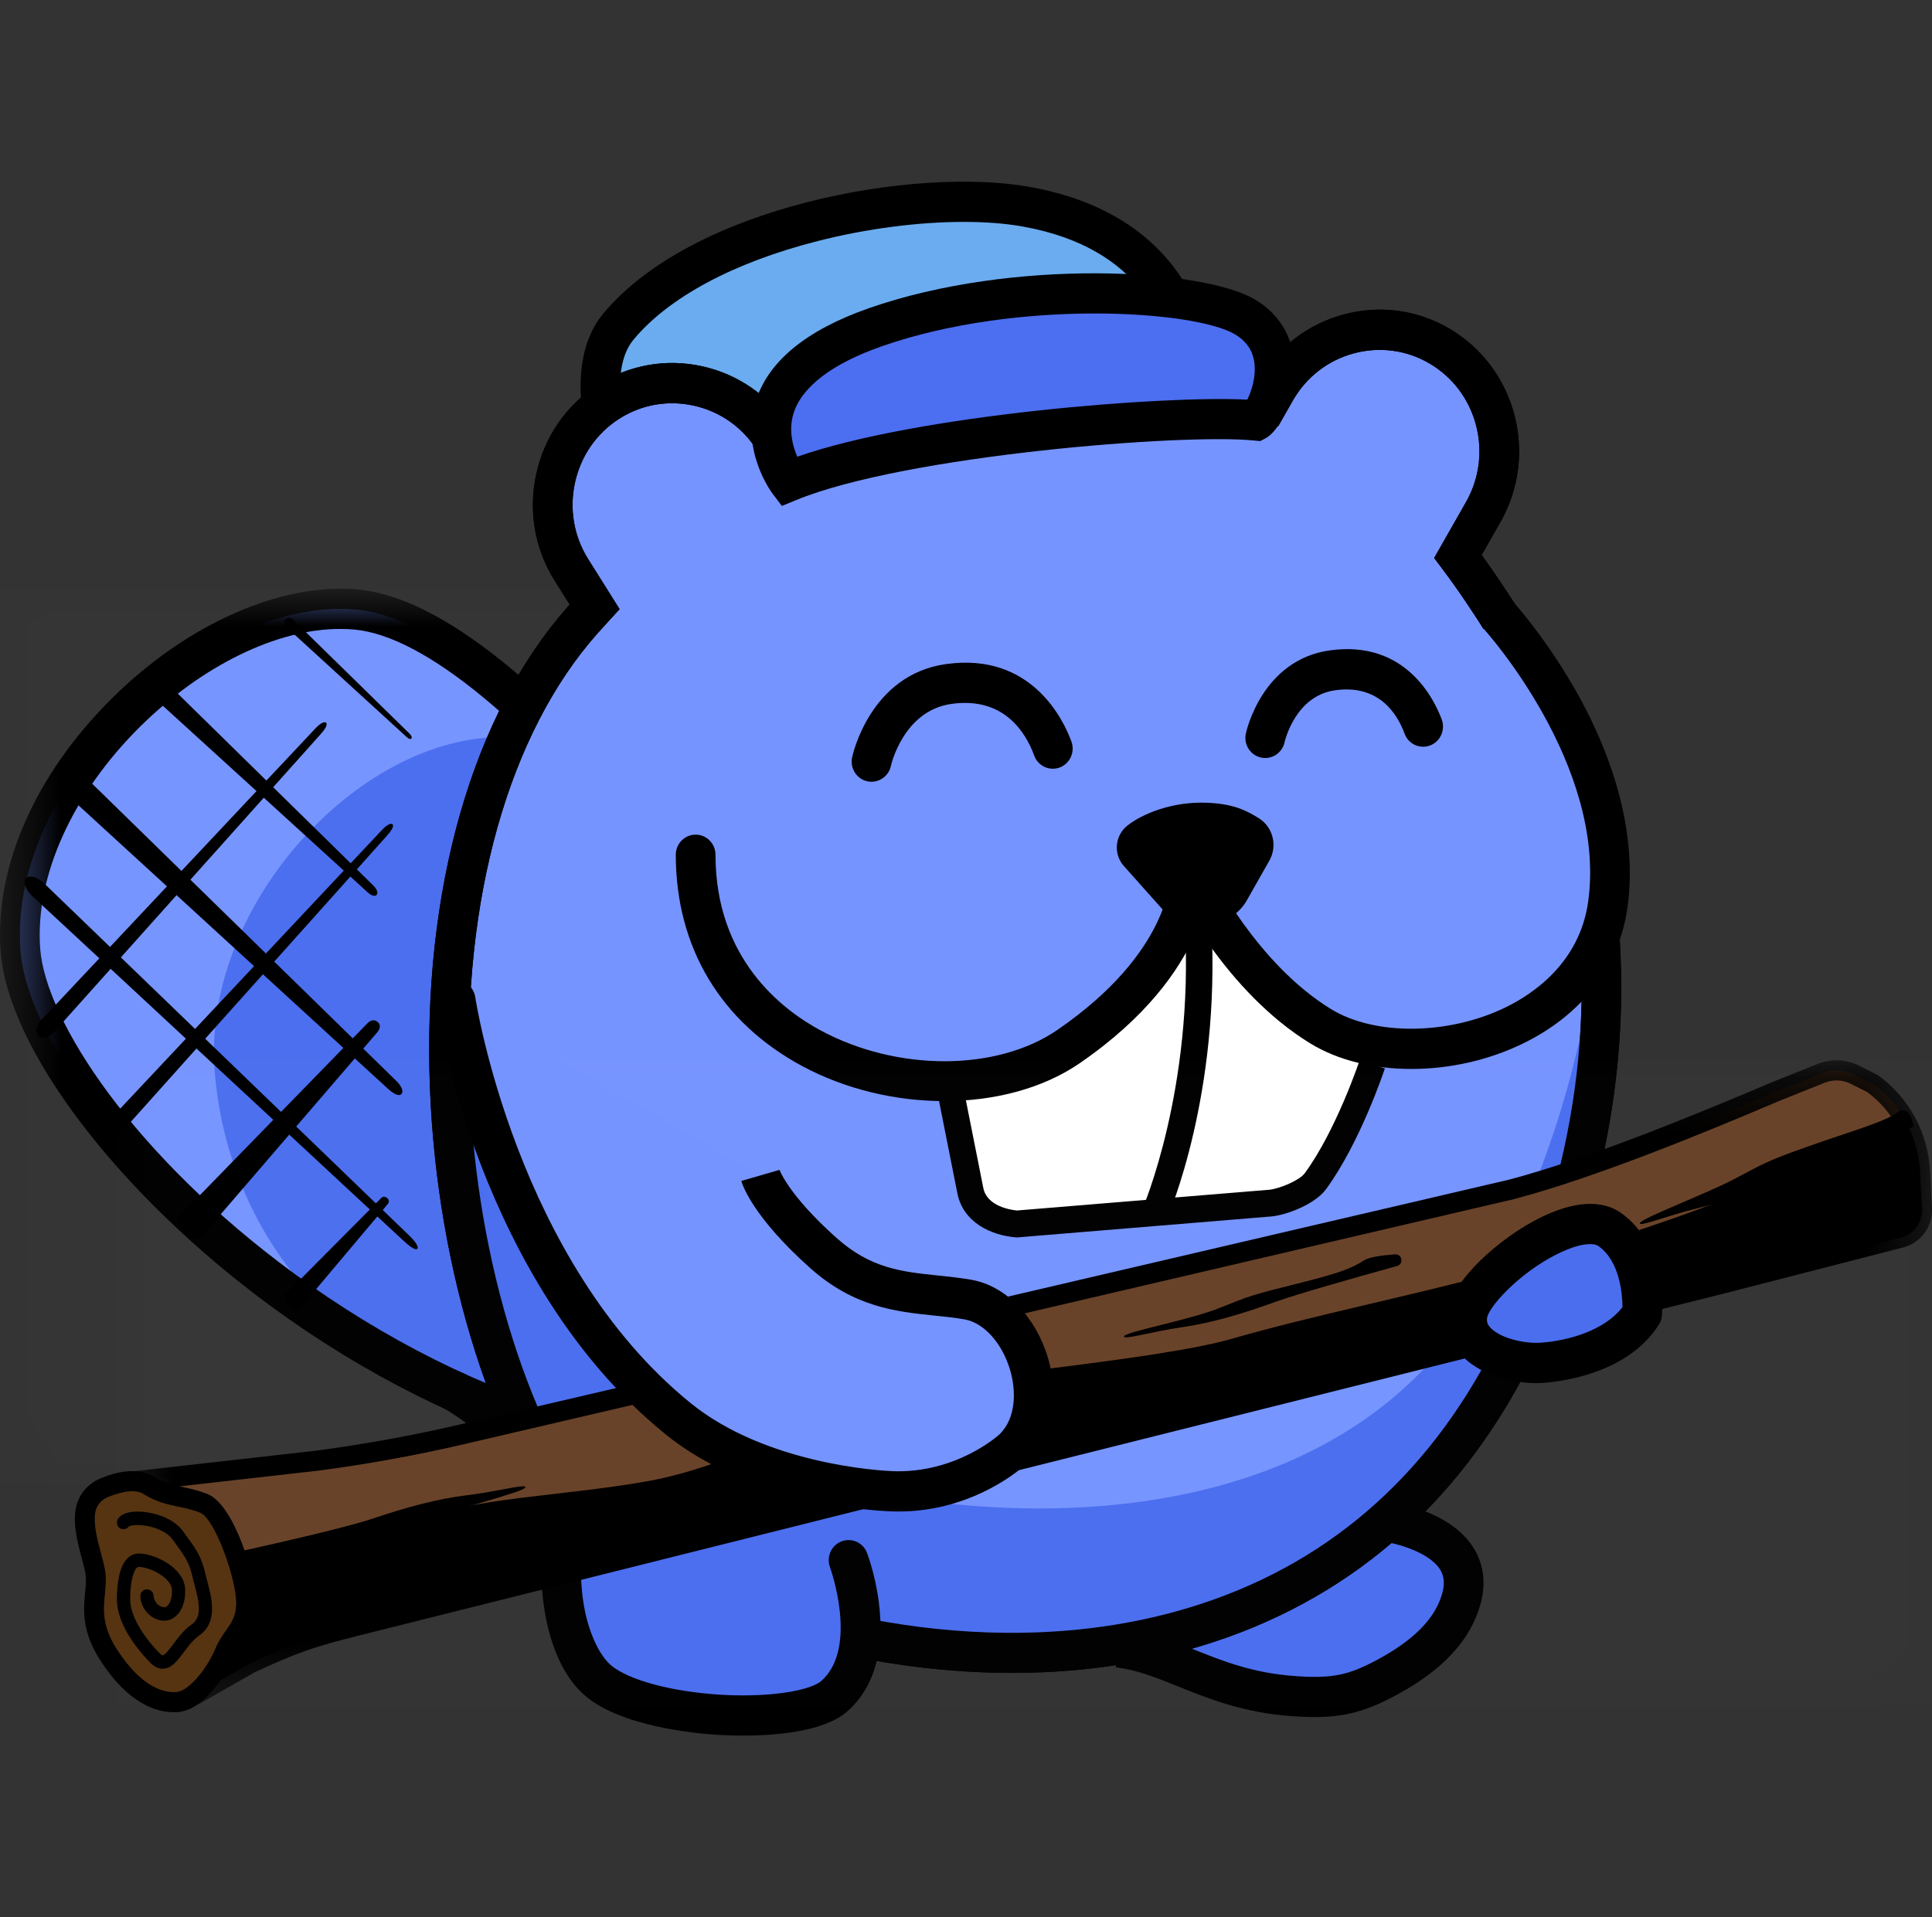 <svg xmlns="http://www.w3.org/2000/svg" xmlns:xlink="http://www.w3.org/1999/xlink" fill="none" version="1.1" width="34.255" height="34" viewBox="0 0 34.255 34"><rect x="0" y="0" width="34.255" height="34" fill="#333333" stroke="none"/><defs><mask id="master_svg0_960_26512" style="mask-type:alpha" maskUnits="userSpaceOnUse"><g><path d="M-0,10.44L19.19,10.44L19.19,26.301L-0,26.301L-0,10.44Z" fill-rule="evenodd" fill="#FFFFFF" fill-opacity="1"/></g></mask><mask id="master_svg1_960_26539" style="mask-type:alpha" maskUnits="userSpaceOnUse"><g><path d="M2.078,18.804L34.255,18.804L34.255,30.245L2.078,30.245L2.078,18.804Z" fill-rule="evenodd" fill="#FFFFFF" fill-opacity="1"/></g></mask></defs><g><g><g><path d="M21.154,7.004C21.154,7.004,21.423,4.243,18.194,3.666C16.264,3.32,12.447,4.001,10.96,5.797C10.361,6.521,10.717,7.966,11.174,8.671C11.713,9.501,13.495,9.579,13.509,9.783C13.509,9.783,14.634,7.549,16.373,7.065C18.112,6.581,20.289,6.655,21.154,7.004L21.154,7.004Z" fill-rule="evenodd" fill="#6AACEF" fill-opacity="1"/></g><g><path d="M13.171,9.999L13.248,11.08L13.822,9.946C13.833,9.925,14.901,7.845,16.466,7.409C18.072,6.962,20.197,7.002,21.024,7.335L21.458,7.511L21.504,7.039C21.507,7.007,21.576,6.245,21.206,5.406C20.864,4.631,20.075,3.64,18.255,3.314C16.231,2.952,12.278,3.65,10.691,5.567C9.976,6.43,10.342,8.038,10.88,8.868C11.306,9.524,12.259,9.765,12.89,9.924C12.983,9.948,13.09,9.975,13.171,9.999ZM14.497,4.275C15.37,4.052,16.29,3.935,17.088,3.935C17.47,3.935,17.825,3.962,18.133,4.017C20.261,4.398,20.706,5.796,20.79,6.525C19.688,6.279,17.829,6.29,16.28,6.721C14.8,7.133,13.759,8.653,13.367,9.314C13.275,9.286,13.172,9.26,13.06,9.232C12.568,9.107,11.743,8.899,11.468,8.475C11.062,7.85,10.767,6.585,11.23,6.026C11.852,5.274,13.013,4.652,14.497,4.275Z" fill-rule="evenodd" fill="#000000" fill-opacity="1"/></g><g><path d="M14.929,19.554C14.929,19.554,9.595,11.134,6.329,10.811C3.708,10.552,0.141,13.808,0.362,16.844C0.599,20.104,8.445,27.569,16.092,25.625C22.888,23.898,14.929,19.554,14.929,19.554L14.929,19.554Z" fill-rule="evenodd" fill="#7694FF" fill-opacity="1"/></g><g><path d="M11.398,18.872C11.398,18.872,12.469,13.409,9.202,13.086C6.582,12.827,3.584,15.939,3.805,18.975C4.042,22.235,6.835,26.468,14.482,24.525C21.278,22.797,11.398,18.872,11.398,18.872L11.398,18.872Z" fill-rule="evenodd" fill="#4B6EEF" fill-opacity="1"/></g><g mask="url(#master_svg0_960_26512)"><g><path d="M-0,10.44L19.19,10.44L19.19,26.301L-0,26.301L-0,10.44Z" fill-rule="evenodd" fill="#D8D8D8" fill-opacity="0.01"/></g><g><path d="M10.077,25.801C11.246,26.134,12.394,26.301,13.514,26.301C14.423,26.301,15.312,26.191,16.178,25.971C18.046,25.496,19.055,24.752,19.177,23.761C19.291,22.837,18.62,21.787,17.184,20.64C16.317,19.947,15.441,19.434,15.175,19.284C14.917,18.884,13.674,16.984,12.125,15.076C9.752,12.153,7.813,10.599,6.363,10.455C4.999,10.32,3.323,11.058,1.989,12.38C0.623,13.733,-0.098,15.369,0.011,16.869C0.136,18.598,2.11,21.188,4.81,23.168C6.463,24.379,8.284,25.29,10.077,25.801ZM2.48,12.89C3.581,11.8,4.914,11.153,6.028,11.153C6.118,11.153,6.207,11.157,6.294,11.165C7.534,11.288,9.361,12.796,11.578,15.525C13.287,17.63,14.619,19.725,14.632,19.746L14.681,19.824L14.761,19.867C15.779,20.423,18.646,22.314,18.479,23.672C18.376,24.507,17.078,25.006,16.006,25.279C14.196,25.739,12.265,25.683,10.267,25.114C8.553,24.625,6.809,23.752,5.222,22.589C2.386,20.51,0.807,18.111,0.712,16.817C0.62,15.546,1.281,14.078,2.48,12.89Z" fill-rule="evenodd" fill="#000000" fill-opacity="1"/></g></g><g><path d="M19.822,29.214C20.784,29.32,21.506,29.98,22.95,30.079C23.635,30.126,23.998,30.066,24.604,29.738C25.045,29.499,25.714,29.065,25.912,28.345C26.226,27.198,24.567,26.981,24.567,26.981L19.822,29.214Z" fill-rule="evenodd" fill="#4B6EEF" fill-opacity="1"/></g><g><path d="M23.302,30.449C23.186,30.449,23.061,30.444,22.926,30.435C22.052,30.375,21.431,30.125,20.884,29.904C20.491,29.746,20.152,29.609,19.783,29.568L19.86,28.859C20.324,28.91,20.722,29.071,21.144,29.241C21.668,29.452,22.21,29.671,22.974,29.723C23.623,29.768,23.911,29.709,24.438,29.423C25.081,29.074,25.452,28.691,25.573,28.25C25.634,28.025,25.577,27.899,25.528,27.825C25.322,27.508,24.717,27.361,24.522,27.335L24.612,26.627C24.722,26.641,25.692,26.785,26.114,27.429C26.305,27.721,26.352,28.071,26.251,28.441C26.076,29.08,25.591,29.607,24.77,30.052C24.242,30.339,23.857,30.449,23.302,30.449L23.302,30.449Z" fill-rule="evenodd" fill="#000000" fill-opacity="1"/></g><g><path d="M26.65,11.038C26.429,10.691,26.165,10.287,25.85,9.868L26.298,9.079C26.883,8.053,26.533,6.728,25.521,6.135C24.508,5.543,23.202,5.898,22.618,6.924L22.514,7.108C21.996,6.891,21.429,6.731,20.804,6.653C18.489,6.361,16.169,6.646,13.854,8.011L13.717,7.791C13.09,6.791,11.77,6.493,10.784,7.128C9.798,7.764,9.503,9.103,10.13,10.103L10.543,10.762C10.474,10.836,10.405,10.912,10.336,10.989C6.751,15.019,7.562,23.691,10.531,27.368C11.119,28.097,11.925,27.891,12.652,28.225C15.749,29.648,23.832,30.924,27.127,23.354C29.59,17.693,27.915,13.028,26.65,11.038L26.65,11.038Z" fill-rule="evenodd" fill="#7694FF" fill-opacity="1"/></g><g><path d="M12.507,28.55C13.64,29.071,15.668,29.666,17.945,29.666C19.258,29.666,20.655,29.467,22.01,28.943C24.46,27.993,26.29,26.161,27.449,23.498C28.562,20.94,28.961,18.342,28.635,15.774C28.311,13.214,27.346,11.474,26.946,10.845C26.758,10.55,26.536,10.207,26.27,9.842L26.603,9.258C27.286,8.058,26.879,6.519,25.697,5.827C25.126,5.492,24.459,5.404,23.818,5.578C23.207,5.744,22.693,6.129,22.361,6.666C21.874,6.487,21.366,6.364,20.848,6.298C18.311,5.98,16.058,6.384,13.972,7.535C13.617,7.006,13.084,6.639,12.462,6.498C11.815,6.352,11.151,6.469,10.595,6.827C10.039,7.186,9.653,7.745,9.509,8.401C9.364,9.058,9.48,9.73,9.833,10.295L10.101,10.722C10.092,10.731,10.084,10.741,10.075,10.75C8.376,12.661,7.482,15.786,7.624,19.326C7.755,22.575,8.764,25.743,10.259,27.595C10.716,28.16,11.282,28.264,11.782,28.355C12.04,28.403,12.283,28.447,12.507,28.55ZM10.973,7.43C11.258,7.246,11.584,7.151,11.916,7.151C12.046,7.151,12.178,7.165,12.309,7.195C12.773,7.3,13.167,7.579,13.42,7.983L13.739,8.492L14.031,8.32C16.062,7.122,18.263,6.693,20.761,7.007C21.32,7.077,21.864,7.222,22.379,7.438L22.664,7.557L22.923,7.103C23.159,6.689,23.541,6.392,24,6.267C24.459,6.143,24.937,6.206,25.345,6.445C26.191,6.94,26.482,8.042,25.994,8.901L25.428,9.895L25.57,10.084C25.883,10.501,26.142,10.898,26.354,11.232C26.916,12.115,29.576,16.843,26.805,23.21C25.724,25.692,24.027,27.397,21.759,28.276C18.272,29.627,14.485,28.675,12.797,27.9C12.494,27.76,12.195,27.706,11.907,27.653C11.454,27.57,11.096,27.505,10.803,27.142C9.401,25.405,8.452,22.399,8.327,19.297C8.193,15.942,9.02,13.002,10.598,11.228C10.665,11.153,10.733,11.078,10.8,11.005L10.986,10.803L10.427,9.912C10.174,9.508,10.092,9.027,10.195,8.557C10.299,8.086,10.575,7.686,10.973,7.43Z" fill-rule="evenodd" fill="#000000" fill-opacity="1"/></g><g><path d="M26.022,23.298C22.579,28.537,13.82,26.644,12.023,25.158C10.114,23.581,9.29,23.009,8.028,16.955C7.685,20.77,8.695,24.952,10.531,27.226C11.119,27.954,11.925,27.748,12.652,28.082C15.75,29.505,23.833,30.781,27.127,23.211C28.208,20.727,28.492,18.434,28.363,16.475C28.076,18.601,27.431,21.155,26.022,23.298L26.022,23.298Z" fill-rule="evenodd" fill="#4B6EEF" fill-opacity="1"/></g><g><path d="M12.507,28.55C13.64,29.071,15.668,29.666,17.945,29.666C19.258,29.666,20.655,29.467,22.01,28.943C24.46,27.993,26.29,26.161,27.449,23.498C28.562,20.94,28.961,18.342,28.635,15.774C28.311,13.214,27.346,11.474,26.946,10.845C26.758,10.55,26.536,10.207,26.27,9.842L26.603,9.258C27.286,8.058,26.879,6.519,25.697,5.827C25.126,5.492,24.459,5.404,23.818,5.578C23.207,5.744,22.693,6.129,22.361,6.666C21.874,6.487,21.366,6.364,20.848,6.298C18.311,5.98,16.058,6.384,13.972,7.535C13.617,7.006,13.084,6.639,12.462,6.498C11.815,6.352,11.151,6.469,10.595,6.827C10.039,7.186,9.653,7.745,9.509,8.401C9.364,9.058,9.48,9.73,9.833,10.295L10.101,10.722C10.092,10.731,10.084,10.741,10.075,10.75C8.376,12.661,7.482,15.786,7.624,19.326C7.755,22.575,8.764,25.743,10.259,27.595C10.716,28.16,11.282,28.264,11.782,28.355C12.04,28.403,12.283,28.447,12.507,28.55ZM10.973,7.43C11.258,7.246,11.584,7.151,11.916,7.151C12.046,7.151,12.178,7.165,12.309,7.195C12.773,7.3,13.167,7.579,13.42,7.983L13.739,8.492L14.031,8.32C16.062,7.122,18.263,6.693,20.761,7.007C21.32,7.077,21.864,7.222,22.379,7.438L22.664,7.557L22.923,7.103C23.159,6.689,23.541,6.392,24,6.267C24.459,6.143,24.937,6.206,25.345,6.445C26.191,6.94,26.482,8.042,25.994,8.901L25.428,9.895L25.57,10.084C25.883,10.501,26.142,10.898,26.354,11.232C26.916,12.115,29.576,16.843,26.805,23.21C25.724,25.692,24.027,27.397,21.759,28.276C18.272,29.627,14.485,28.675,12.797,27.9C12.494,27.76,12.195,27.706,11.907,27.653C11.454,27.57,11.096,27.505,10.803,27.142C9.401,25.405,8.452,22.399,8.327,19.297C8.193,15.942,9.02,13.002,10.598,11.228C10.665,11.153,10.733,11.078,10.8,11.005L10.986,10.803L10.427,9.912C10.174,9.508,10.092,9.027,10.195,8.557C10.299,8.086,10.575,7.686,10.973,7.43Z" fill-rule="evenodd" fill="#000000" fill-opacity="1"/></g><g><path d="M8.079,24.683C8.079,24.683,10.142,25.908,9.986,27.211C9.831,28.513,10.186,29.444,10.6,29.799C11.426,30.505,14.17,30.628,14.792,30.079C15.668,29.307,15.045,27.668,15.045,27.668L8.079,24.683Z" fill-rule="evenodd" fill="#4B6EEF" fill-opacity="1"/></g><g><path d="M13.171,30.778C12.994,30.778,12.847,30.771,12.752,30.766C12.358,30.743,11.021,30.625,10.374,30.071C9.776,29.56,9.487,28.42,9.637,27.168C9.699,26.647,9.249,26.097,8.86,25.727C8.398,25.288,7.906,24.993,7.901,24.99C7.734,24.891,7.678,24.672,7.776,24.502C7.874,24.332,8.09,24.275,8.257,24.375C8.279,24.388,8.812,24.707,9.331,25.197C10.077,25.902,10.414,26.594,10.336,27.254C10.177,28.582,10.588,29.321,10.827,29.526C11.142,29.795,11.914,30.002,12.793,30.054C13.702,30.106,14.383,29.967,14.561,29.81C15.228,29.222,14.722,27.809,14.717,27.795C14.647,27.611,14.738,27.405,14.919,27.334C15.101,27.264,15.304,27.355,15.373,27.539C15.403,27.616,16.073,29.422,15.023,30.348C14.61,30.713,13.737,30.778,13.171,30.778L13.171,30.778Z" fill-rule="evenodd" fill="#000000" fill-opacity="1"/></g><g><path d="M16.835,19.254L17.205,21.116C17.289,21.532,17.717,21.679,18.028,21.705L22.524,21.335C22.758,21.31,23.178,21.142,23.32,20.948C23.908,20.149,24.331,18.872,24.331,18.872L22.684,17.615L21.349,15.633L19.596,18.059L16.835,19.254Z" fill-rule="evenodd" fill="#FFFFFF" fill-opacity="1"/></g><g><path d="M18.028,21.944L18.01,21.942C17.578,21.907,17.08,21.683,16.975,21.164L16.605,19.301L17.065,19.207L17.435,21.069C17.499,21.388,17.909,21.454,18.03,21.466L22.506,21.098C22.694,21.078,23.042,20.93,23.133,20.806C23.691,20.047,24.105,18.809,24.109,18.796L24.554,18.948C24.536,19.001,24.112,20.27,23.509,21.091C23.314,21.355,22.818,21.543,22.549,21.571L18.028,21.944Z" fill-rule="evenodd" fill="#000000" fill-opacity="1"/></g><g><path d="M16.741,19.526C15.885,19.526,14.996,19.32,14.225,18.906C12.778,18.128,11.982,16.798,11.982,15.158C11.982,14.961,12.139,14.801,12.334,14.801C12.528,14.801,12.686,14.961,12.686,15.158C12.686,16.996,13.856,17.9,14.554,18.275C15.914,19.006,17.679,19,18.752,18.261C20.756,16.881,20.752,15.556,20.751,15.5C20.742,15.303,20.893,15.139,21.087,15.13C21.282,15.122,21.446,15.276,21.454,15.473C21.457,15.544,21.502,17.23,19.147,18.852C18.495,19.301,17.636,19.526,16.741,19.526L16.741,19.526Z" fill-rule="evenodd" fill="#000000" fill-opacity="1"/></g><g><path d="M26.572,10.918C26.572,10.918,28.862,13.423,28.509,16.028C28.185,18.416,24.954,19.144,23.413,18.197C21.992,17.324,21.169,15.633,21.169,15.633L26.572,10.918Z" fill-rule="evenodd" fill="#7694FF" fill-opacity="1"/></g><g><path d="M25.025,18.956C24.358,18.956,23.722,18.805,23.23,18.502C21.739,17.586,20.889,15.864,20.854,15.791C20.768,15.615,20.839,15.401,21.013,15.313C21.188,15.226,21.399,15.299,21.485,15.475C21.492,15.491,22.283,17.085,23.595,17.892C24.37,18.369,25.671,18.358,26.688,17.867C27.174,17.632,28.012,17.074,28.16,15.98C28.487,13.57,26.336,11.184,26.314,11.16C26.182,11.016,26.191,10.79,26.333,10.656C26.475,10.522,26.698,10.53,26.83,10.675C26.855,10.702,27.437,11.344,27.98,12.321C28.709,13.635,29.012,14.934,28.858,16.077C28.714,17.134,28.051,17.999,26.99,18.511C26.376,18.808,25.685,18.956,25.025,18.956L25.025,18.956Z" fill-rule="evenodd" fill="#000000" fill-opacity="1"/></g><g><path d="M20.575,16.085L19.926,15.357C19.737,15.145,19.767,14.815,19.989,14.64C20.256,14.43,20.783,14.213,21.388,14.235C21.873,14.252,22.098,14.374,22.316,14.507C22.571,14.664,22.655,15.001,22.505,15.264L22.106,15.967C21.959,16.226,21.686,16.386,21.392,16.386L21.244,16.386C20.989,16.386,20.746,16.276,20.575,16.085L20.575,16.085Z" fill-rule="evenodd" fill="#000000" fill-opacity="1"/></g><g><path d="M15.452,13.863C15.428,13.863,15.403,13.86,15.377,13.855C15.188,13.813,15.067,13.623,15.108,13.431C15.121,13.371,15.435,11.966,16.769,11.777C18.292,11.56,18.86,12.774,18.997,13.151C19.064,13.336,18.971,13.542,18.789,13.61C18.606,13.678,18.404,13.584,18.337,13.399C18.191,13,17.807,12.349,16.866,12.483C16.014,12.605,15.798,13.572,15.796,13.581C15.76,13.749,15.614,13.863,15.452,13.863L15.452,13.863Z" fill-rule="evenodd" fill="#000000" fill-opacity="1"/></g><g><path d="M22.433,13.442C22.408,13.442,22.382,13.439,22.357,13.434C22.168,13.391,22.048,13.203,22.089,13.011C22.1,12.957,22.381,11.704,23.573,11.534C24.934,11.341,25.44,12.425,25.563,12.761C25.63,12.946,25.537,13.152,25.355,13.22C25.172,13.288,24.97,13.194,24.903,13.009C24.78,12.674,24.458,12.129,23.671,12.241C22.968,12.341,22.784,13.13,22.776,13.163C22.739,13.329,22.594,13.442,22.433,13.442L22.433,13.442Z" fill-rule="evenodd" fill="#000000" fill-opacity="1"/></g><g><path d="M20.685,21.628L20.257,21.435C20.266,21.414,21.168,19.311,21.009,16.399L21.478,16.373C21.643,19.405,20.725,21.539,20.685,21.628L20.685,21.628Z" fill-rule="evenodd" fill="#000000" fill-opacity="1"/></g><g><path d="M2.261,26.483C2.233,26.382,2.301,26.279,2.404,26.267L5.617,25.904C6.493,25.788,7.363,25.63,8.224,25.429L26.797,21.093C28.211,20.72,30.139,19.929,31.486,19.357L32.289,19.035C32.484,18.957,32.702,18.966,32.89,19.06L33.194,19.211C33.701,19.577,34.015,20.158,34.046,20.788L34.079,21.435C34.091,21.674,33.935,21.889,33.706,21.948L30.572,22.754L6.315,28.832C5.504,29.035,5.193,29.145,4.434,29.498L3.475,30.045C3.381,30.099,3.261,30.049,3.232,29.943L2.742,28.198L2.261,26.483Z" fill-rule="evenodd" fill="#684227" fill-opacity="1"/></g><g mask="url(#master_svg1_960_26539)"><g><path d="M2.078,18.804L34.255,18.804L34.255,30.245L2.078,30.245L2.078,18.804Z" fill-rule="evenodd" fill="#D8D8D8" fill-opacity="0.01"/></g><g><path d="M3.262,30.218C3.305,30.236,3.349,30.245,3.393,30.245C3.451,30.245,3.509,30.23,3.562,30.2L4.513,29.656C5.261,29.309,5.556,29.206,6.357,29.005L30.615,22.926L33.749,22.12C34.058,22.04,34.271,21.748,34.255,21.425L34.222,20.779C34.187,20.09,33.849,19.465,33.295,19.065L32.968,18.899C32.736,18.783,32.465,18.772,32.225,18.868L31.418,19.191C30.094,19.754,28.171,20.546,26.757,20.919L8.184,25.254C7.333,25.453,6.461,25.612,5.597,25.726L2.384,26.089C2.284,26.101,2.193,26.156,2.137,26.241C2.08,26.327,2.064,26.432,2.092,26.531L3.062,29.991C3.091,30.095,3.164,30.178,3.262,30.218ZM3.398,29.884L2.433,26.443L5.639,26.08C6.518,25.965,7.4,25.804,8.263,25.602L26.841,21.265C28.281,20.886,30.221,20.088,31.55,19.522L32.354,19.2C32.502,19.141,32.669,19.148,32.812,19.219L33.103,19.364C33.562,19.701,33.841,20.222,33.87,20.797L33.903,21.443C33.911,21.597,33.81,21.736,33.662,21.774L30.529,22.58L6.272,28.658C5.451,28.864,5.129,28.978,4.36,29.335L3.398,29.884Z" fill-rule="evenodd" fill="#000000" fill-opacity="1"/></g></g><g><path d="M34.046,20.788C34.032,20.505,33.96,20.232,33.84,19.984C33.137,20.156,32.333,20.399,31.817,20.698C30.727,21.33,28.095,22.154,26.532,22.571C24.968,22.988,23.217,23.343,21.855,23.737C20.493,24.132,16.874,24.405,15.862,24.683C14.85,24.961,13.021,25.993,11.484,26.266C9.947,26.54,8.313,26.554,7.379,26.981C6.445,27.408,4.944,27.018,4.301,27.814C3.659,28.609,3.125,29.026,3.125,29.026L2.986,29.066L3.231,29.943C3.261,30.049,3.381,30.099,3.475,30.045L4.434,29.498C5.193,29.145,5.504,29.035,6.314,28.832L30.571,22.754L33.706,21.948C33.935,21.889,34.091,21.674,34.079,21.435L34.046,20.788Z" fill-rule="evenodd" fill="#000000" fill-opacity="1"/></g><g><path d="M8.079,17.738C8.079,17.738,8.78,22.527,12.023,25.158C13.217,26.127,14.968,26.409,15.799,26.445C17.108,26.5,17.955,25.702,17.955,25.702C18.755,24.948,18.169,23.224,17.166,23.047C16.314,22.897,15.496,23.021,14.598,22.219C13.625,21.351,13.482,20.844,13.482,20.844L8.079,17.738Z" fill-rule="evenodd" fill="#7694FF" fill-opacity="1"/></g><g><path d="M15.93,26.804C15.882,26.804,15.833,26.803,15.784,26.801C14.664,26.753,12.95,26.368,11.803,25.437C8.49,22.749,7.761,17.992,7.731,17.791C7.703,17.596,7.835,17.414,8.028,17.385C8.22,17.357,8.399,17.491,8.427,17.686C8.434,17.732,9.149,22.37,12.243,24.88C13.578,25.963,15.588,26.078,15.813,26.088C16.951,26.137,17.709,25.447,17.716,25.44C18.021,25.152,18.017,24.661,17.911,24.299C17.771,23.821,17.447,23.459,17.106,23.398C16.924,23.366,16.743,23.347,16.551,23.328C15.891,23.259,15.143,23.181,14.365,22.487C13.344,21.576,13.161,21.005,13.144,20.942L13.82,20.746L13.818,20.738C13.819,20.742,13.977,21.19,14.83,21.951C15.439,22.495,15.988,22.552,16.623,22.618C16.818,22.638,17.02,22.659,17.226,22.695C17.835,22.803,18.368,23.352,18.586,24.096C18.798,24.82,18.647,25.536,18.194,25.963C18.156,25.999,17.286,26.804,15.93,26.804L15.93,26.804Z" fill-rule="evenodd" fill="#000000" fill-opacity="1"/></g><g><path d="M29.116,23.298C29.116,23.298,29.194,22.252,28.532,21.798C27.871,21.344,26.139,22.666,26.023,23.298C25.906,23.929,26.801,24.206,27.345,24.166C27.89,24.126,28.727,23.909,29.116,23.298L29.116,23.298Z" fill-rule="evenodd" fill="#4B6EEF" fill-opacity="1"/></g><g><path d="M25.893,24.011C26.212,24.373,26.786,24.527,27.237,24.527C27.283,24.527,27.328,24.525,27.371,24.522C27.711,24.497,28.865,24.35,29.412,23.491C29.444,23.441,29.463,23.384,29.467,23.325C29.471,23.273,29.551,22.066,28.73,21.502C28.517,21.356,28.127,21.241,27.479,21.515C27.102,21.675,26.688,21.947,26.343,22.262C26.076,22.506,25.743,22.873,25.677,23.232C25.623,23.52,25.698,23.789,25.893,24.011ZM27.75,22.174C27.944,22.091,28.092,22.062,28.194,22.062C28.261,22.062,28.308,22.075,28.335,22.093C28.722,22.359,28.765,22.952,28.767,23.18C28.451,23.589,27.823,23.774,27.32,23.81C27.021,23.832,26.586,23.727,26.418,23.536C26.37,23.48,26.356,23.432,26.368,23.363C26.409,23.144,27.035,22.476,27.75,22.174Z" fill-rule="evenodd" fill="#000000" fill-opacity="1"/></g><g><path d="M1.519,26.776C1.553,26.598,1.679,26.453,1.844,26.384C2.045,26.3,2.398,26.191,2.635,26.34C2.984,26.559,3.233,26.509,3.615,26.66C3.997,26.812,4.379,28.042,4.363,28.463C4.346,28.884,4.114,28.985,3.981,29.305C3.848,29.625,3.499,30.147,3.15,30.181C2.801,30.215,2.353,30.013,1.921,29.339C1.489,28.665,1.755,28.261,1.689,27.873C1.639,27.583,1.45,27.133,1.519,26.776L1.519,26.776Z" fill-rule="evenodd" fill="#563411" fill-opacity="1"/></g><g><path d="M1.774,29.436C2.276,30.22,2.779,30.363,3.079,30.363C3.111,30.363,3.14,30.361,3.167,30.359C3.652,30.312,4.036,29.632,4.143,29.374C4.184,29.276,4.237,29.2,4.294,29.12C4.403,28.965,4.526,28.791,4.539,28.47C4.556,28.019,4.163,26.686,3.679,26.494C3.508,26.426,3.36,26.395,3.23,26.368C3.056,26.332,2.906,26.3,2.728,26.189C2.437,26.006,2.05,26.104,1.777,26.219C1.552,26.314,1.391,26.509,1.346,26.741C1.289,27.035,1.378,27.365,1.449,27.631C1.477,27.732,1.502,27.827,1.515,27.904C1.532,28.001,1.522,28.109,1.51,28.233L1.51,28.233L1.51,28.234C1.48,28.54,1.444,28.922,1.774,29.436ZM1.788,27.536C1.724,27.295,1.651,27.022,1.691,26.81C1.713,26.697,1.797,26.597,1.911,26.549C2.186,26.433,2.416,26.413,2.542,26.492C2.774,26.637,2.97,26.678,3.159,26.718C3.281,26.743,3.408,26.769,3.551,26.826C3.808,26.928,4.204,28.024,4.187,28.456C4.178,28.67,4.107,28.771,4.008,28.912C3.945,29.001,3.875,29.101,3.818,29.236C3.675,29.582,3.358,29.982,3.133,30.004C2.931,30.023,2.523,29.95,2.069,29.242C1.806,28.832,1.833,28.545,1.86,28.268L1.86,28.268C1.873,28.13,1.887,27.988,1.862,27.843C1.846,27.749,1.818,27.646,1.789,27.537L1.788,27.536Z" fill-rule="evenodd" fill="#000000" fill-opacity="1"/></g><g><path d="M4.302,27.5C4.302,27.5,6.035,27.123,6.614,26.928C7.192,26.733,7.746,26.579,8.286,26.514C8.827,26.449,9.364,26.299,9.314,26.38C9.264,26.461,8.133,26.741,7.591,26.944C7.049,27.147,7.04,27.184,6.233,27.366C5.425,27.549,4.805,27.642,4.561,27.785C4.317,27.927,4.302,27.5,4.302,27.5L4.302,27.5Z" fill-rule="evenodd" fill="#000000" fill-opacity="1"/></g><g><path d="M33.929,19.98C33.929,19.98,32.25,20.559,31.698,20.822C31.146,21.083,30.614,21.302,30.084,21.43C29.555,21.559,29.039,21.771,29.079,21.685C29.119,21.598,30.211,21.186,30.726,20.92C31.241,20.655,31.245,20.617,32.026,20.341C32.807,20.064,33.412,19.898,33.638,19.728C33.864,19.558,33.929,19.98,33.929,19.98L33.929,19.98Z" fill-rule="evenodd" fill="#000000" fill-opacity="1"/></g><g><path d="M24.735,22.243C24.861,22.234,24.893,22.416,24.771,22.45C24.02,22.659,22.974,22.955,22.62,23.084C22.045,23.292,21.495,23.459,20.957,23.536C20.418,23.613,19.884,23.776,19.932,23.693C19.98,23.611,21.084,23.41,21.621,23.195C22.159,22.979,22.193,22.965,22.996,22.764C23.799,22.563,23.953,22.494,24.193,22.346C24.283,22.292,24.499,22.261,24.735,22.243L24.735,22.243Z" fill-rule="evenodd" fill="#000000" fill-opacity="1"/></g><g><path d="M21.907,24.005C21.982,24.006,22.015,24.166,21.944,24.185C21.508,24.308,20.9,24.484,20.696,24.567C20.366,24.703,20.048,24.805,19.729,24.83C19.411,24.856,19.101,24.955,19.124,24.888C19.147,24.821,19.796,24.732,20.104,24.587C20.411,24.442,20.431,24.433,20.899,24.321C21.368,24.209,21.455,24.161,21.589,24.052C21.638,24.012,21.766,24.002,21.907,24.005L21.907,24.005Z" fill-rule="evenodd" fill="#000000" fill-opacity="1"/></g><g><path d="M11.225,26.586C11.501,26.539,11.38,26.678,11.309,26.698C10.873,26.82,9.941,27.111,9.738,27.195C9.408,27.33,9.089,27.432,8.771,27.458C8.452,27.483,7.706,27.735,7.729,27.667C7.752,27.6,8.48,27.37,8.817,27.331C9.172,27.29,9.297,27.103,9.765,26.991C10.234,26.879,10.347,26.801,10.518,26.796C10.847,26.788,11.086,26.609,11.225,26.586L11.225,26.586Z" fill-rule="evenodd" fill="#000000" fill-opacity="1"/></g><g><path d="M8.27,27.003C8.5,26.969,8.404,27.101,8.346,27.117C7.984,27.22,7.214,27.467,7.046,27.541C6.774,27.66,6.511,27.747,6.244,27.759C5.978,27.77,5.362,27.986,5.378,27.921C5.394,27.855,5.997,27.66,6.278,27.636C6.575,27.61,6.672,27.431,7.06,27.34C7.449,27.25,7.541,27.178,7.685,27.181C7.961,27.187,8.154,27.02,8.27,27.003L8.27,27.003Z" fill-rule="evenodd" fill="#000000" fill-opacity="1"/></g><g><path d="M2.884,29.592C2.809,29.592,2.735,29.556,2.665,29.486C2.487,29.305,2.073,28.834,2.073,28.362C2.073,28.111,2.106,27.78,2.264,27.63C2.325,27.572,2.401,27.544,2.483,27.549C2.785,27.567,3.246,27.811,3.28,28.151C3.301,28.358,3.239,28.552,3.12,28.658C3.039,28.731,2.936,28.756,2.832,28.731C2.582,28.669,2.488,28.436,2.488,28.302C2.488,28.237,2.541,28.184,2.606,28.184C2.67,28.184,2.723,28.237,2.723,28.302C2.723,28.304,2.738,28.463,2.886,28.499C2.917,28.507,2.942,28.501,2.965,28.479C3.026,28.426,3.059,28.301,3.047,28.175C3.029,27.995,2.701,27.8,2.469,27.786C2.454,27.785,2.441,27.788,2.425,27.803C2.354,27.871,2.308,28.09,2.308,28.362C2.308,28.628,2.504,28.985,2.831,29.318C2.861,29.348,2.88,29.354,2.885,29.354C2.926,29.351,3.014,29.234,3.072,29.156C3.16,29.037,3.26,28.903,3.396,28.809C3.585,28.679,3.536,28.427,3.451,28.111C3.436,28.057,3.423,28.006,3.412,27.959C3.355,27.705,3.281,27.602,3.081,27.329L3.056,27.295C2.967,27.173,2.765,27.077,2.541,27.05C2.387,27.032,2.299,27.057,2.282,27.071C2.244,27.124,2.172,27.134,2.12,27.096C2.068,27.057,2.058,26.981,2.096,26.928C2.167,26.828,2.319,26.806,2.434,26.806C2.703,26.804,3.07,26.913,3.245,27.153L3.27,27.188C3.478,27.473,3.573,27.603,3.641,27.907C3.651,27.951,3.664,27.998,3.677,28.049C3.754,28.336,3.871,28.77,3.528,29.006C3.424,29.078,3.336,29.195,3.259,29.299C3.151,29.444,3.049,29.581,2.902,29.591C2.896,29.592,2.89,29.592,2.884,29.592L2.884,29.592Z" fill-rule="evenodd" fill="#000000" fill-opacity="1"/></g><g><path d="M0.684,18.371L0.684,18.371C0.622,18.313,0.64,18.19,0.724,18.098L5.583,12.927C5.666,12.836,5.748,12.785,5.782,12.817C5.817,12.85,5.757,12.942,5.673,13.033L0.949,18.312C0.865,18.403,0.746,18.43,0.684,18.371L0.684,18.371Z" fill-rule="evenodd" fill="#000000" fill-opacity="1"/></g><g><path d="M1.862,20.172L1.862,20.172C1.801,20.115,1.82,19.993,1.904,19.902L6.761,14.73C6.845,14.638,6.927,14.587,6.96,14.618C6.994,14.651,6.933,14.742,6.849,14.833L2.125,20.111C2.041,20.202,1.923,20.23,1.862,20.172L1.862,20.172Z" fill-rule="evenodd" fill="#000000" fill-opacity="1"/></g><g><path d="M0.462,15.574L0.462,15.574C0.52,15.511,0.66,15.549,0.774,15.657L7.248,21.903C7.361,22.011,7.43,22.111,7.399,22.145C7.366,22.18,7.255,22.098,7.141,21.99L0.565,15.883C0.451,15.775,0.405,15.636,0.462,15.574L0.462,15.574Z" fill-rule="evenodd" fill="#000000" fill-opacity="1"/></g><g><path d="M1.099,13.699L1.099,13.699C1.184,13.607,1.335,13.608,1.434,13.702L7.016,19.158C7.115,19.251,7.163,19.35,7.117,19.4C7.069,19.452,6.965,19.389,6.866,19.296L1.125,14.037C1.026,13.944,1.014,13.792,1.099,13.699L1.099,13.699Z" fill-rule="evenodd" fill="#000000" fill-opacity="1"/></g><g><path d="M2.586,11.996L2.586,11.996C2.652,11.925,2.761,11.918,2.828,11.982L6.614,15.698C6.681,15.762,6.712,15.832,6.676,15.871C6.638,15.911,6.566,15.87,6.499,15.806L2.588,12.243C2.521,12.179,2.52,12.068,2.586,11.996L2.586,11.996Z" fill-rule="evenodd" fill="#000000" fill-opacity="1"/></g><g><path d="M5.063,10.984L5.063,10.984C5.096,10.948,5.153,10.947,5.19,10.982L7.257,13.006C7.294,13.041,7.311,13.078,7.293,13.097C7.274,13.118,7.235,13.095,7.199,13.06L5.069,11.113C5.032,11.079,5.029,11.021,5.063,10.984L5.063,10.984Z" fill-rule="evenodd" fill="#000000" fill-opacity="1"/></g><g><path d="M3.271,21.864L3.271,21.864C3.164,21.764,3.123,21.631,3.179,21.569L6.512,18.149C6.568,18.088,6.643,18.072,6.701,18.127C6.762,18.184,6.734,18.258,6.677,18.32L3.567,21.936C3.511,21.997,3.377,21.965,3.271,21.864L3.271,21.864Z" fill-rule="evenodd" fill="#000000" fill-opacity="1"/></g><g><path d="M5.127,23.146L5.127,23.146C5.055,23.078,5.02,22.998,5.049,22.966L6.757,21.247C6.786,21.215,6.829,21.212,6.868,21.249C6.908,21.288,6.898,21.328,6.869,21.359L5.309,23.212C5.28,23.243,5.198,23.214,5.127,23.146L5.127,23.146Z" fill-rule="evenodd" fill="#000000" fill-opacity="1"/></g><g><path d="M13.979,8.54C13.979,8.54,12.661,6.802,15.521,5.803C17.921,4.965,21.215,5.113,22.071,5.619C23.005,6.172,22.451,7.364,22.274,7.457C20.982,7.324,15.98,7.715,13.979,8.54L13.979,8.54Z" fill-rule="evenodd" fill="#4C6EF0" fill-opacity="1"/></g><g><path d="M13.7,8.757L13.863,8.972L14.111,8.87C16.042,8.074,20.993,7.683,22.239,7.812L22.343,7.822L22.436,7.774C22.698,7.636,22.938,7.082,22.95,6.589C22.964,6.04,22.715,5.586,22.249,5.31C21.314,4.758,17.955,4.575,15.407,5.465C14.282,5.858,13.605,6.421,13.393,7.137C13.137,8.001,13.677,8.726,13.7,8.757ZM15.636,6.14C16.844,5.718,18.236,5.559,19.413,5.559C20.58,5.559,21.537,5.716,21.894,5.927C22.093,6.045,22.206,6.205,22.238,6.416C22.277,6.674,22.187,6.945,22.115,7.087C20.658,7.01,16.273,7.35,14.136,8.099C14.055,7.912,13.979,7.631,14.068,7.336C14.212,6.862,14.754,6.448,15.636,6.14Z" fill-rule="evenodd" fill="#000000" fill-opacity="1"/></g></g></g></svg>